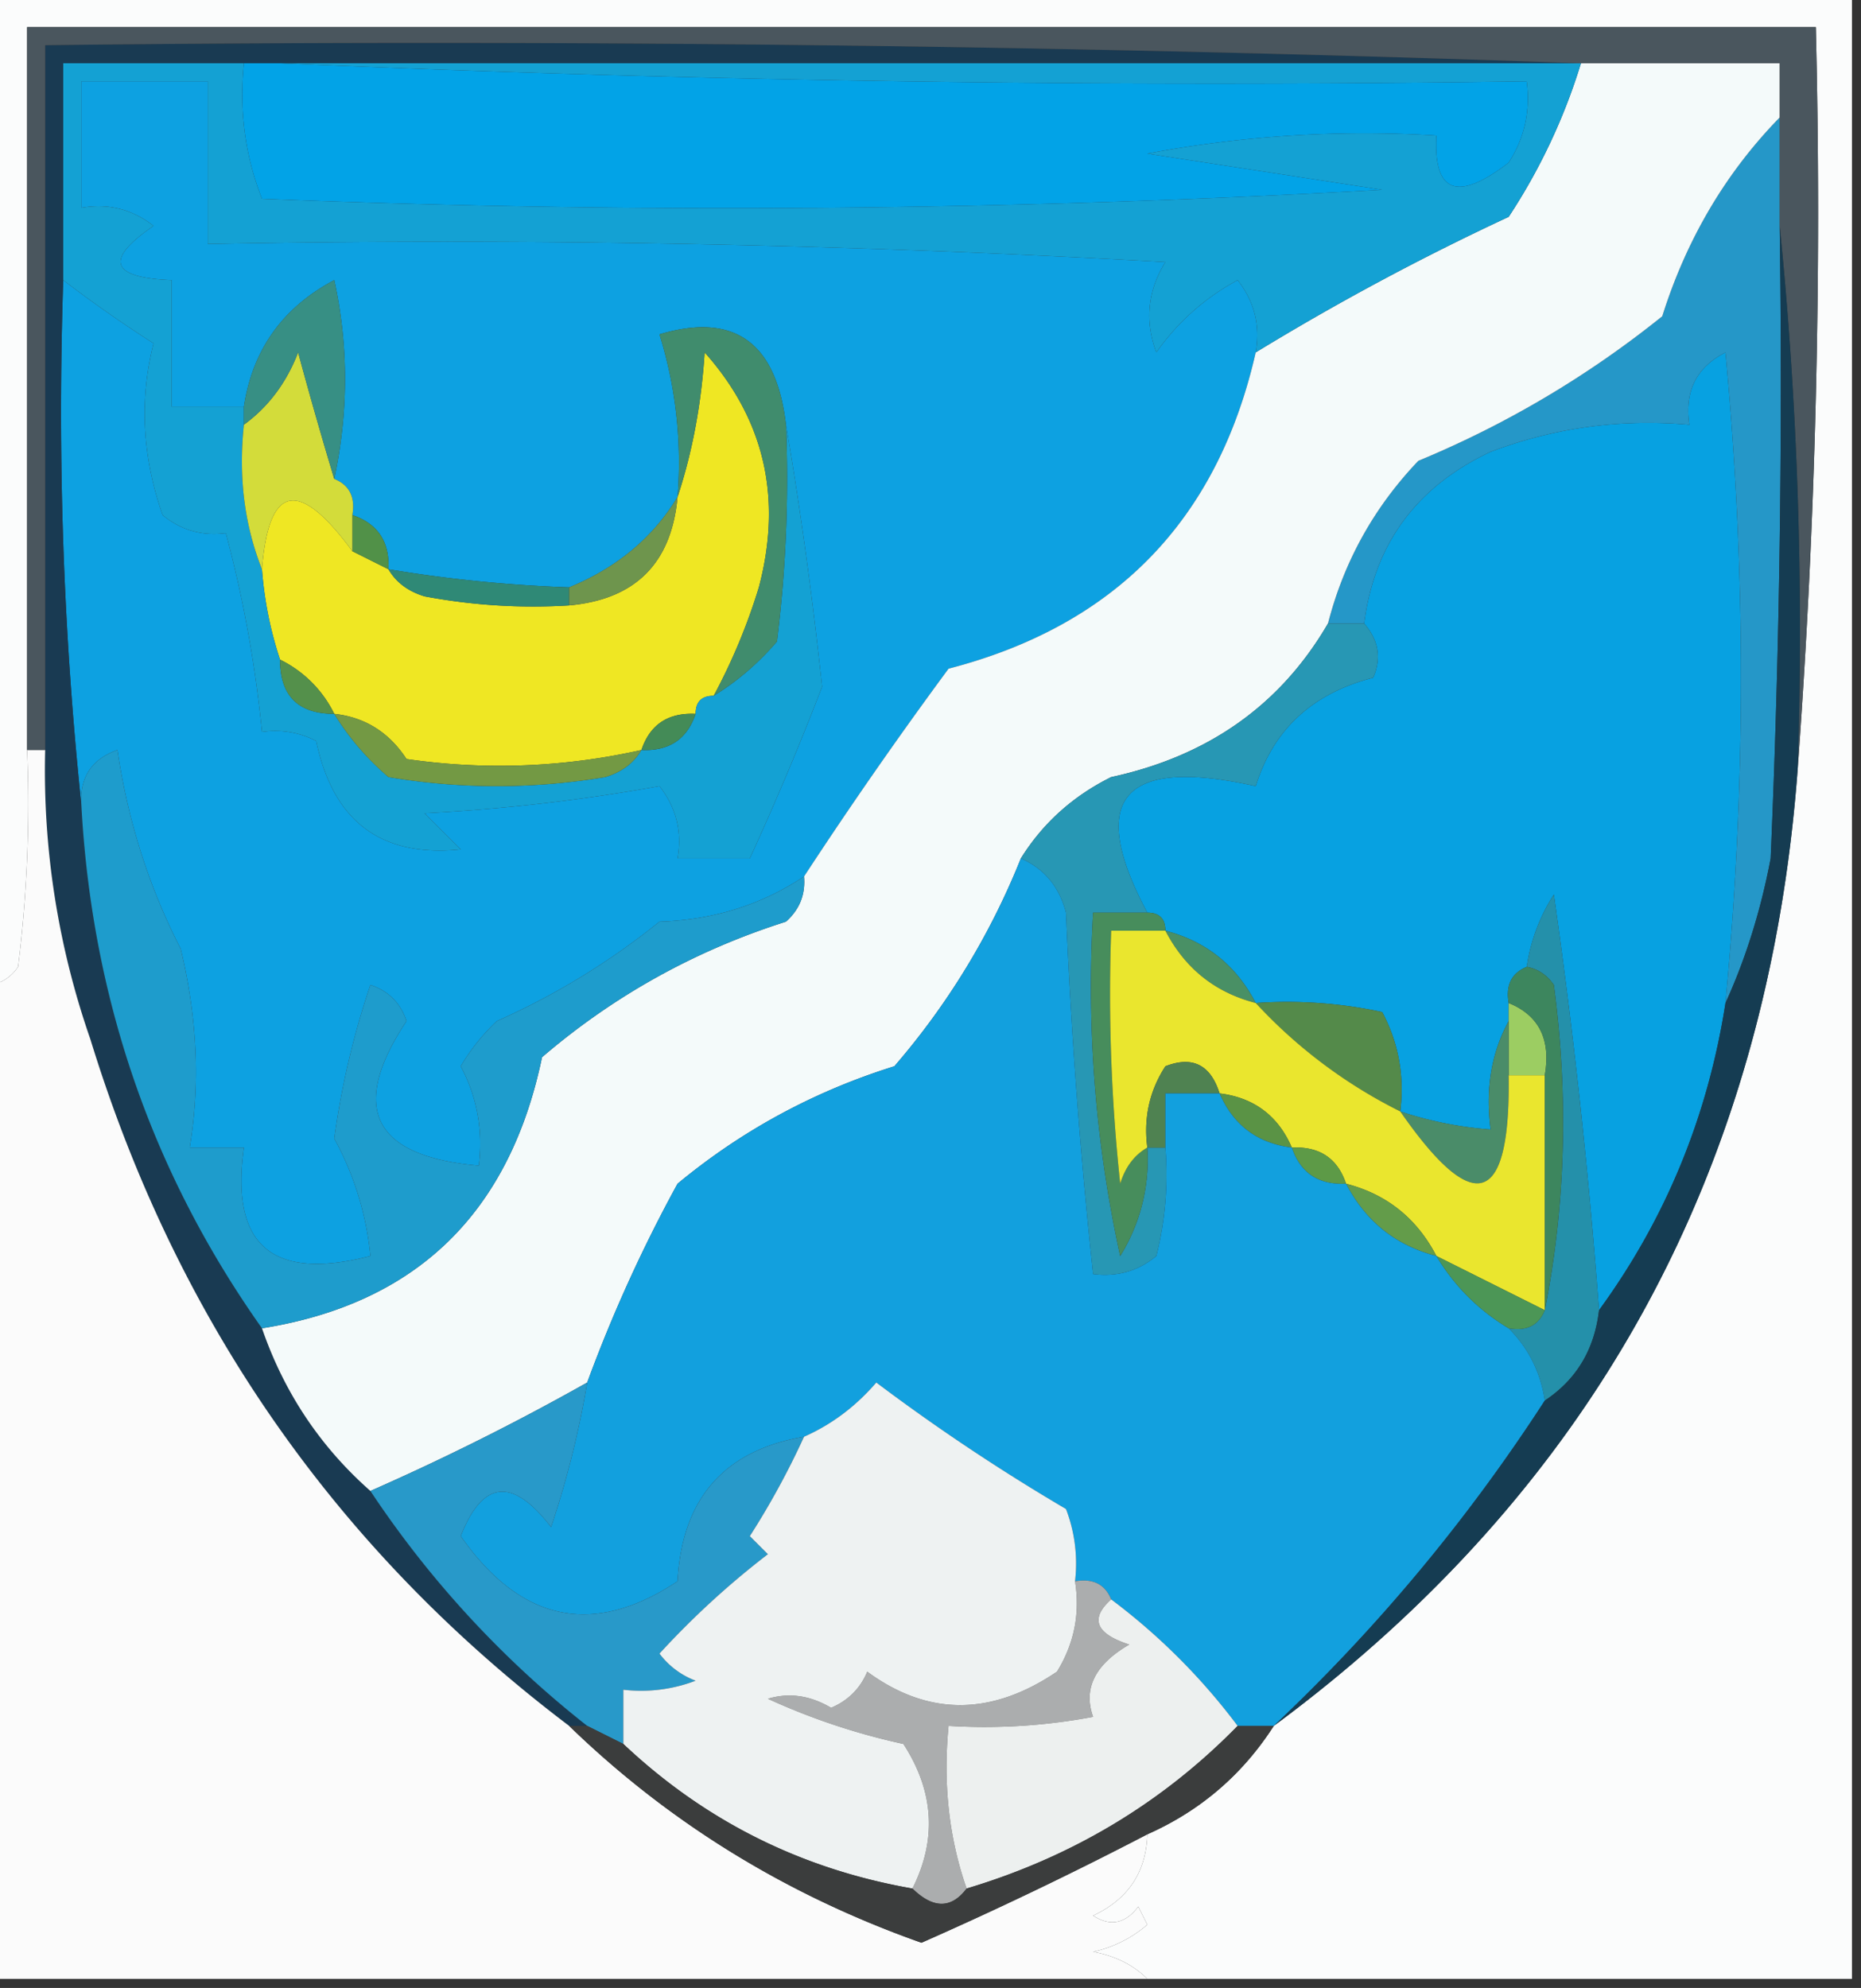 <svg xmlns="http://www.w3.org/2000/svg" width="103" height="110" style="shape-rendering:geometricPrecision;text-rendering:geometricPrecision;image-rendering:optimizeQuality;fill-rule:evenodd;clip-rule:evenodd"><rect width="100%" height="100%" fill="#333333" stroke="none"/><path style="opacity:1" fill="#0da1e1" d="M69.5 19.5c-2.11 9.277-7.776 15.11-17 17.5a248.715 248.715 0 0 0-8 11.5c-2.351 1.57-5.018 2.403-8 2.5a40.422 40.422 0 0 1-9 5.5 11.383 11.383 0 0 0-2 2.5c.906 1.7 1.24 3.533 1 5.5-5.863-.511-7.197-3.178-4-8-.333-1-1-1.667-2-2-.934 2.767-1.6 5.6-2 8.5a16.813 16.813 0 0 1 2 6.5c-5.431 1.406-7.765-.594-7-6h-3c.583-3.532.417-7.199-.5-11-1.76-3.427-2.926-7.094-3.5-11-1.419.505-2.085 1.505-2 3-.994-9.486-1.327-19.152-1-29a72.134 72.134 0 0 0 5 3.5c-.793 3.11-.626 6.277.5 9.5 1.011.837 2.178 1.17 3.5 1a68.72 68.72 0 0 1 2 11 4.932 4.932 0 0 1 3 .5c.934 4.455 3.601 6.455 8 6l-2-2c4.387-.226 8.72-.726 13-1.5.929 1.189 1.262 2.522 1 4h4a165.72 165.72 0 0 0 4-9.5c-.534-4.996-1.2-9.83-2-14.5-.534-4.566-2.867-6.233-7-5a23.843 23.843 0 0 1 1 9c-1.365 2.254-3.365 3.92-6 5a76.94 76.94 0 0 1-10-1c.073-1.527-.594-2.527-2-3 .172-.992-.162-1.658-1-2 .793-3.713.793-7.38 0-11-2.854 1.515-4.52 3.849-5 7h-4v-7c-3.396-.133-3.73-1.133-1-3-1.189-.929-2.522-1.262-4-1v-7h7v9c17.68-.333 35.346 0 53 1-.985 1.598-1.151 3.265-.5 5a13.015 13.015 0 0 1 4.5-4c.929 1.189 1.262 2.522 1 4z"/><path style="opacity:1" fill="#07a1e1" d="M95.5 55.5c-.978 6.279-3.312 11.945-7 17a343.438 343.438 0 0 0-2.5-23 10.123 10.123 0 0 0-1.5 4c-.838.342-1.172 1.008-1 2v1c-.961 1.765-1.295 3.765-1 6a20.677 20.677 0 0 1-5-1c.24-1.967-.094-3.8-1-5.5a24.939 24.939 0 0 0-7-.5c-1.085-2.087-2.751-3.42-5-4 0-.667-.333-1-1-1-3.375-6.312-1.375-8.646 6-7 .974-3.136 3.14-5.136 6.5-6 .47-1.077.303-2.077-.5-3 .57-4.412 2.903-7.578 7-9.5 3.526-1.337 7.192-1.837 11-1.5-.278-1.846.389-3.18 2-4 1.143 12 1.143 24 0 36z"/><path style="opacity:1" fill="#193a52" d="M87.5 3.5h-84v12c-.327 9.848.006 19.514 1 29 .575 10.728 3.908 20.394 10 29 1.223 3.55 3.223 6.55 6 9a55.727 55.727 0 0 0 12 13h-1C18.632 85.774 9.798 73.107 5 57.5a45.19 45.19 0 0 1-2.5-16v-39c28.505-.331 56.838.002 85 1z"/><path style="opacity:1" fill="#2597c8" d="M98.5 6.5v6c.166 11.671 0 23.338-.5 35-.546 2.88-1.38 5.546-2.5 8 1.143-12 1.143-24 0-36-1.611.82-2.278 2.154-2 4-3.808-.337-7.474.163-11 1.5-4.097 1.922-6.43 5.088-7 9.5h-2c.881-3.429 2.548-6.429 5-9a55.21 55.21 0 0 0 13.5-8c1.346-4.271 3.513-7.938 6.5-11z"/><path style="opacity:1" fill="#f4fafa" d="M87.5 3.5h11v3c-2.987 3.062-5.154 6.729-6.5 11a55.21 55.21 0 0 1-13.5 8c-2.452 2.571-4.119 5.571-5 9-2.62 4.502-6.62 7.335-12 8.5-2.117 1.05-3.784 2.55-5 4.5a40.67 40.67 0 0 1-7 11.5c-4.447 1.39-8.447 3.556-12 6.5a81.072 81.072 0 0 0-5 11 136.04 136.04 0 0 1-12 6c-2.777-2.45-4.777-5.45-6-9 8.53-1.36 13.697-6.36 15.5-15 3.968-3.402 8.468-5.902 13.5-7.5.752-.67 1.086-1.504 1-2.5a248.715 248.715 0 0 1 8-11.5c9.224-2.39 14.89-8.223 17-17.5a140.684 140.684 0 0 1 14-7.5 32.984 32.984 0 0 0 4-8.5z"/><path style="opacity:1" fill="#2797b4" d="M73.5 34.5h2c.803.923.97 1.923.5 3-3.36.864-5.526 2.864-6.5 6-7.375-1.646-9.375.688-6 7h-3a69.587 69.587 0 0 0 1.5 19 10.1 10.1 0 0 0 1.5-6h1a18.436 18.436 0 0 1-.5 6c-1.011.837-2.178 1.17-3.5 1a310.61 310.61 0 0 1-1.5-20c-.377-1.442-1.21-2.442-2.5-3 1.216-1.95 2.883-3.45 5-4.5 5.38-1.165 9.38-3.998 12-8.5z"/><path style="opacity:1" fill="#499065" d="M64.5 51.5c2.249.58 3.915 1.913 5 4-2.249-.58-3.915-1.913-5-4z"/><path style="opacity:1" fill="#fbfbfb" d="M1.5 41.5h1a45.19 45.19 0 0 0 2.5 16c4.798 15.607 13.632 28.274 26.5 38 5.532 5.36 12.032 9.36 19.5 12a215.615 215.615 0 0 0 12.5-6c-.061 2.092-1.061 3.592-3 4.5.95.617 1.782.451 2.5-.5l.5 1a6.802 6.802 0 0 1-3 1.5c1.237.232 2.237.732 3 1.5h-64v-55c.617-.11 1.117-.444 1.5-1 .499-3.986.666-7.986.5-12z"/><path style="opacity:1" fill="#478d5c" d="M63.5 50.5c.667 0 1 .333 1 1h-3c-.166 4.678 0 9.345.5 14 .278-.916.778-1.583 1.5-2a10.1 10.1 0 0 1-1.5 6 69.587 69.587 0 0 1-1.5-19h3z"/><path style="opacity:1" fill="#1e9ccc" d="M44.5 48.5c.086.996-.248 1.83-1 2.5-5.032 1.598-9.532 4.098-13.5 7.5-1.803 8.64-6.97 13.64-15.5 15-6.092-8.606-9.425-18.272-10-29-.085-1.495.581-2.495 2-3 .574 3.906 1.74 7.573 3.5 11 .917 3.801 1.083 7.468.5 11h3c-.765 5.406 1.569 7.406 7 6a16.813 16.813 0 0 0-2-6.5c.4-2.9 1.066-5.733 2-8.5 1 .333 1.667 1 2 2-3.197 4.822-1.863 7.489 4 8 .24-1.967-.094-3.8-1-5.5a11.383 11.383 0 0 1 2-2.5 40.422 40.422 0 0 0 9-5.5c2.982-.097 5.649-.93 8-2.5z"/><path style="opacity:1" fill="#548a4a" d="M69.5 55.5c2.357-.163 4.69.003 7 .5.906 1.7 1.24 3.533 1 5.5a27.683 27.683 0 0 1-8-6z"/><path style="opacity:1" fill="#9ccd62" d="M83.5 55.5c1.677.683 2.343 2.017 2 4h-2v-4z"/><path style="opacity:1" fill="#fbfcfc" d="M-.5-.5h103v110h-39c-.763-.768-1.763-1.268-3-1.5a6.802 6.802 0 0 0 3-1.5l-.5-1c-.718.951-1.55 1.117-2.5.5 1.939-.908 2.939-2.408 3-4.5 2.932-1.3 5.266-3.3 7-6 17.695-13.087 27.362-30.754 29-53a420.768 420.768 0 0 0 1-41h-99v40a72.438 72.438 0 0 1-.5 12c-.383.556-.883.89-1.5 1v-55z"/><path style="opacity:1" fill="#efe723" d="M39.5 38.5c-.667 0-1 .333-1 1-1.527-.073-2.527.594-3 2a35.705 35.705 0 0 1-13 .5c-.97-1.481-2.304-2.315-4-2.5a6.541 6.541 0 0 0-3-3 20.677 20.677 0 0 1-1-5c.37-4.713 2.036-5.046 5-1l2 1c.418.722 1.084 1.222 2 1.5 2.646.497 5.313.664 8 .5 3.667-.333 5.667-2.333 6-6 .817-2.469 1.317-5.135 1.5-8 3.31 3.715 4.31 8.048 3 13a33.014 33.014 0 0 1-2.5 6z"/><path style="opacity:1" fill="#14a1d3" d="M13.5 3.5c-.268 2.62.065 5.12 1 7.5 20.675.833 41.341.666 62-.5l-13-2a64.873 64.873 0 0 1 16-1c-.168 3.184 1.165 3.684 4 1.5.88-1.356 1.213-2.856 1-4.5a1190.84 1190.84 0 0 1-69-1h72a32.984 32.984 0 0 1-4 8.5 140.684 140.684 0 0 0-14 7.5c.262-1.478-.071-2.811-1-4a13.015 13.015 0 0 0-4.5 4c-.651-1.735-.485-3.402.5-5-17.654-1-35.32-1.333-53-1v-9h-7v7c1.478-.262 2.811.071 4 1-2.73 1.867-2.396 2.867 1 3v7h4v1c-.306 2.885.027 5.552 1 8a20.677 20.677 0 0 0 1 5c0 2 1 3 3 3 .79 1.294 1.79 2.46 3 3.5 4 .667 8 .667 12 0 .916-.278 1.583-.778 2-1.5 1.527.073 2.527-.594 3-2 0-.667.333-1 1-1 1.294-.79 2.46-1.79 3.5-3 .499-3.986.666-7.986.5-12 .8 4.67 1.466 9.504 2 14.5a165.72 165.72 0 0 1-4 9.5h-4c.262-1.478-.071-2.811-1-4-4.28.774-8.613 1.274-13 1.5l2 2c-4.399.455-7.066-1.545-8-6a4.932 4.932 0 0 0-3-.5 68.72 68.72 0 0 0-2-11c-1.322.17-2.489-.163-3.5-1-1.126-3.223-1.293-6.39-.5-9.5a72.134 72.134 0 0 1-5-3.5v-12h10z"/><path style="opacity:1" fill="#739944" d="M18.5 39.5c1.696.185 3.03 1.019 4 2.5 4.37.63 8.704.462 13-.5-.417.722-1.084 1.222-2 1.5-4 .667-8 .667-12 0a14.692 14.692 0 0 1-3-3.5z"/><path style="opacity:1" fill="#4a565e" d="M99.5 42.5c.327-10.18-.006-20.18-1-30v-9h-11a1806.842 1806.842 0 0 0-85-1v39h-1v-40h99a420.768 420.768 0 0 1-1 41z"/><path style="opacity:1" fill="#448b57" d="M38.5 39.5c-.473 1.406-1.473 2.073-3 2 .473-1.406 1.473-2.073 3-2z"/><path style="opacity:1" fill="#54904b" d="M15.5 36.5a6.541 6.541 0 0 1 3 3c-2 0-3-1-3-3z"/><path style="opacity:1" fill="#2f8976" d="M21.5 31.5c3.307.55 6.64.884 10 1v1a32.437 32.437 0 0 1-8-.5c-.916-.278-1.582-.778-2-1.5z"/><path style="opacity:1" fill="#6e954d" d="M37.5 27.5c-.333 3.667-2.333 5.667-6 6v-1c2.635-1.08 4.635-2.746 6-5z"/><path style="opacity:1" fill="#519148" d="M19.5 28.5c1.406.473 2.073 1.473 2 3l-2-1v-2z"/><path style="opacity:1" fill="#d3dc3a" d="M18.5 26.5c.838.342 1.172 1.008 1 2v2c-2.964-4.046-4.63-3.713-5 1-.973-2.448-1.306-5.115-1-8 1.35-.983 2.35-2.316 3-4a246.13 246.13 0 0 0 2 7z"/><path style="opacity:1" fill="#378f84" d="M18.5 26.5a246.13 246.13 0 0 1-2-7c-.65 1.684-1.65 3.017-3 4v-1c.48-3.151 2.146-5.485 5-7 .793 3.62.793 7.287 0 11z"/><path style="opacity:1" fill="#408c6d" d="M43.5 23.5a72.444 72.444 0 0 1-.5 12 14.692 14.692 0 0 1-3.5 3 33.014 33.014 0 0 0 2.5-6c1.31-4.952.31-9.285-3-13-.183 2.865-.683 5.531-1.5 8a23.843 23.843 0 0 0-1-9c4.133-1.233 6.466.434 7 5z"/><path style="opacity:1" fill="#02a3e7" d="M13.5 3.5h2a1190.84 1190.84 0 0 0 69 1c.213 1.644-.12 3.144-1 4.5-2.835 2.184-4.168 1.684-4-1.5a64.873 64.873 0 0 0-16 1l13 2a641.223 641.223 0 0 1-62 .5c-.935-2.38-1.268-4.88-1-7.5z"/><path style="opacity:1" fill="#4a8c69" d="M83.5 56.5v3c.103 7.239-1.897 7.905-6 2 1.617.538 3.284.871 5 1-.295-2.235.039-4.235 1-6z"/><path style="opacity:1" fill="#2490aa" d="M88.5 72.5c-.25 2.174-1.25 3.84-3 5-.233-1.562-.9-2.895-2-4 .992.172 1.658-.162 2-1 1.153-5.819 1.32-11.819.5-18-.383-.556-.883-.89-1.5-1a10.123 10.123 0 0 1 1.5-4 343.438 343.438 0 0 1 2.5 23z"/><path style="opacity:1" fill="#eae62e" d="M64.5 51.5c1.085 2.087 2.751 3.42 5 4a27.683 27.683 0 0 0 8 6c4.103 5.905 6.103 5.239 6-2h2v13l-6-3c-1.085-2.087-2.751-3.42-5-4-.473-1.406-1.473-2.073-3-2-.762-1.762-2.096-2.762-4-3-.502-1.585-1.502-2.085-3-1.5-.88 1.356-1.214 2.856-1 4.5-.722.417-1.222 1.084-1.5 2a98.433 98.433 0 0 1-.5-14h3z"/><path style="opacity:1" fill="#5d9a47" d="M71.5 63.5c1.527-.073 2.527.594 3 2-1.527.073-2.527-.594-3-2z"/><path style="opacity:1" fill="#5a9345" d="M67.5 60.5c1.904.238 3.238 1.238 4 3-1.904-.238-3.238-1.238-4-3z"/><path style="opacity:1" fill="#4f8251" d="M67.5 60.5h-3v3h-1c-.214-1.644.12-3.144 1-4.5 1.498-.585 2.498-.085 3 1.5z"/><path style="opacity:1" fill="#639c4a" d="M74.5 65.5c2.249.58 3.915 1.913 5 4-2.249-.58-3.915-1.913-5-4z"/><path style="opacity:1" fill="#3d865e" d="M84.5 53.5c.617.11 1.117.444 1.5 1 .82 6.181.653 12.181-.5 18v-13c.343-1.983-.323-3.317-2-4-.172-.992.162-1.658 1-2z"/><path style="opacity:1" fill="#12a0de" d="M56.5 47.5c1.29.558 2.123 1.558 2.5 3 .286 6.7.786 13.367 1.5 20 1.322.17 2.489-.163 3.5-1 .496-1.973.662-3.973.5-6v-3h3c.762 1.762 2.096 2.762 4 3 .473 1.406 1.473 2.073 3 2 1.085 2.087 2.751 3.42 5 4 1 1.667 2.333 3 4 4 1.1 1.105 1.767 2.438 2 4a97.801 97.801 0 0 1-15 18h-2a34.822 34.822 0 0 0-7-7c-.342-.838-1.008-1.172-2-1a8.434 8.434 0 0 0-.5-4 111.307 111.307 0 0 1-10.5-7c-1.142 1.326-2.475 2.326-4 3-4.419.757-6.752 3.423-7 8-4.666 3.097-8.666 2.263-12-2.5 1.209-3.101 2.875-3.268 5-.5a52.26 52.26 0 0 0 2-8 81.072 81.072 0 0 1 5-11c3.553-2.944 7.553-5.11 12-6.5a40.67 40.67 0 0 0 7-11.5z"/><path style="opacity:1" fill="#4c9656" d="m79.5 69.5 6 3c-.342.838-1.008 1.172-2 1-1.667-1-3-2.333-4-4z"/><path style="opacity:1" fill="#153c52" d="M98.5 12.5c.994 9.82 1.327 19.82 1 30-1.638 22.246-11.305 39.913-29 53a97.801 97.801 0 0 0 15-18c1.75-1.16 2.75-2.826 3-5 3.688-5.055 6.022-10.721 7-17 1.12-2.454 1.954-5.12 2.5-8 .5-11.662.666-23.329.5-35z"/><path style="opacity:1" fill="#2899c9" d="M32.5 76.5a52.26 52.26 0 0 1-2 8c-2.125-2.768-3.791-2.601-5 .5 3.334 4.763 7.334 5.597 12 2.5.248-4.577 2.581-7.243 7-8a44.334 44.334 0 0 1-3 5.5l1 1a46.656 46.656 0 0 0-6 5.5 4.452 4.452 0 0 0 2 1.5 8.434 8.434 0 0 1-4 .5v3l-2-1a55.727 55.727 0 0 1-12-13 136.04 136.04 0 0 0 12-6z"/><path style="opacity:1" fill="#abadae" d="M59.5 87.5c.992-.172 1.658.162 2 1-1.192 1.066-.859 1.9 1 2.5-1.894 1.101-2.56 2.434-2 4a32.437 32.437 0 0 1-8 .5c-.31 3.213.023 6.213 1 9-.848 1.125-1.848 1.125-3 0 1.363-2.714 1.196-5.38-.5-8a36.745 36.745 0 0 1-7.5-2.5c1.172-.353 2.338-.187 3.5.5.945-.405 1.612-1.072 2-2 3.356 2.466 6.856 2.466 10.5 0 .952-1.545 1.285-3.212 1-5z"/><path style="opacity:1" fill="#eef2f2" d="M59.5 87.5c.285 1.788-.048 3.455-1 5-3.644 2.466-7.144 2.466-10.5 0-.388.928-1.055 1.595-2 2-1.162-.687-2.328-.853-3.5-.5a36.745 36.745 0 0 0 7.5 2.5c1.696 2.62 1.863 5.286.5 8-6.15-1.075-11.484-3.742-16-8v-3a8.434 8.434 0 0 0 4-.5 4.452 4.452 0 0 1-2-1.5 46.656 46.656 0 0 1 6-5.5l-1-1a44.334 44.334 0 0 0 3-5.5c1.525-.674 2.858-1.674 4-3a111.307 111.307 0 0 0 10.5 7 8.434 8.434 0 0 1 .5 4z"/><path style="opacity:1" fill="#edf0ef" d="M61.5 88.5a34.822 34.822 0 0 1 7 7c-4.162 4.254-9.162 7.254-15 9-.977-2.787-1.31-5.787-1-9a32.437 32.437 0 0 0 8-.5c-.56-1.566.106-2.899 2-4-1.859-.6-2.192-1.434-1-2.5z"/><path style="opacity:1" fill="#3b3d3d" d="M31.5 95.5h1l2 1c4.516 4.258 9.85 6.925 16 8 1.152 1.125 2.152 1.125 3 0 5.838-1.746 10.838-4.746 15-9h2c-1.734 2.7-4.068 4.7-7 6a215.615 215.615 0 0 1-12.5 6c-7.468-2.64-13.968-6.64-19.5-12z"/></svg>